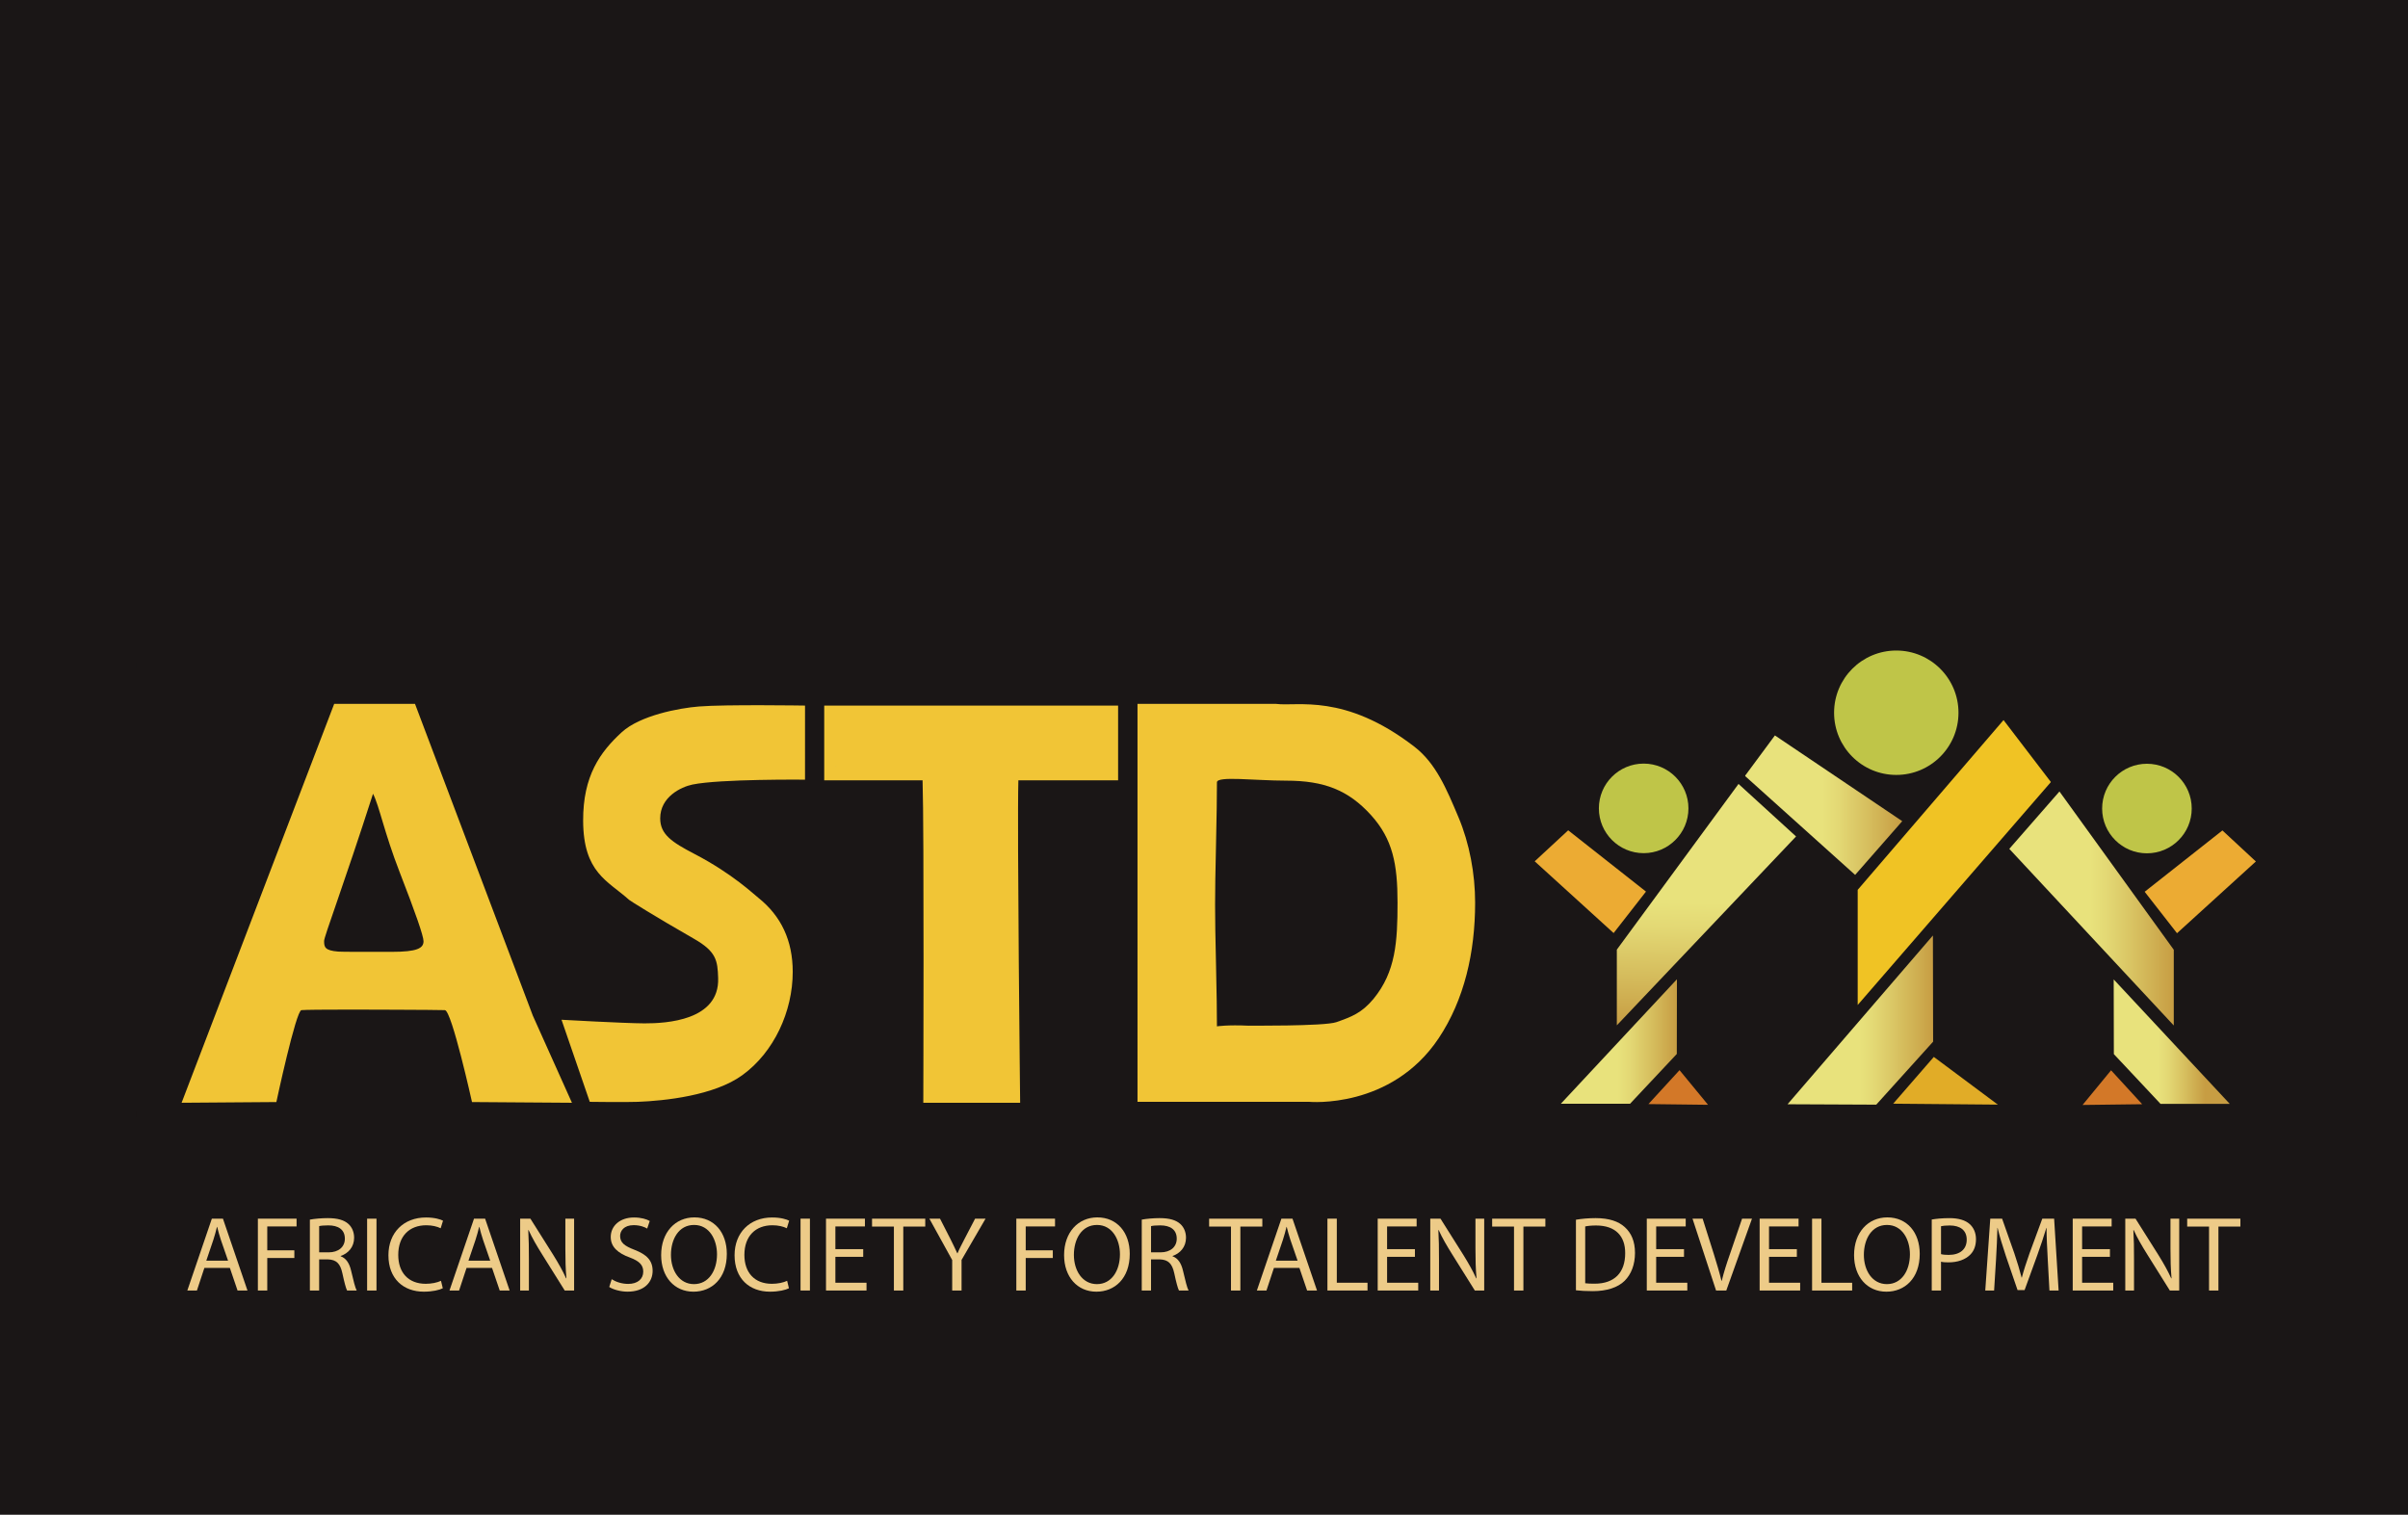 <?xml version="1.0" encoding="utf-8"?>
<!-- Generator: Adobe Illustrator 15.0.0, SVG Export Plug-In . SVG Version: 6.00 Build 0)  -->
<!DOCTYPE svg PUBLIC "-//W3C//DTD SVG 1.1//EN" "http://www.w3.org/Graphics/SVG/1.1/DTD/svg11.dtd">
<svg version="1.1" id="Layer_1" xmlns="http://www.w3.org/2000/svg" xmlns:xlink="http://www.w3.org/1999/xlink" x="0px" y="0px"
	 width="279.163px" height="175.623px" viewBox="0 0 279.163 175.623" enable-background="new 0 0 279.163 175.623"
	 xml:space="preserve">
<rect fill="#1A1616" width="279.163" height="175.623"/>
<rect x="18.994" y="75.313" fill="#F1C536" width="154.631" height="60.246"/>
<g>
	<path fill="#1A1616" d="M149.106,90.509c-3.642,0-8.024-0.569-8.024,0.192c0,1.587-0.034,3.956-0.105,7.113
		c-0.076,3.157-0.11,5.529-0.11,7.111c0,1.565,0.034,3.911,0.11,7.035c0.071,3.129,0.105,5.476,0.105,7.036
		c0,0,1.235-0.196,3.703-0.075c-0.328-0.021,8.754,0.082,10.151-0.414c1.729-0.614,2.924-1.041,4.303-2.707
		c2.568-3.129,2.779-6.603,2.779-11.152c0-4.443-0.543-7.348-3.074-10.144C156.312,91.602,153.507,90.509,149.106,90.509z"/>
	<path fill="#1A1616" d="M43.245,92.027c-3.418,10.637-5.67,16.55-5.67,17.065c0,0.7,0.063,1.11,1.627,1.235
		c0.082,0.021,1.09,0.03,3.021,0.03h3.18c2.941,0,3.697-0.41,3.697-1.235c0-0.596-0.925-3.27-2.776-8.025
		C44.536,96.492,43.983,93.469,43.245,92.027z"/>
	<path fill="#1A1616" d="M15.807,69.793l0.044,71.058h159.23l-0.047-68.928L15.807,69.793z M54.72,127.772
		c0,0-2.355-10.622-3.143-10.657c-0.76-0.04-10.836-0.063-10.836-0.063c-3.39,0-5.322,0.023-5.795,0.063
		c-0.639,0.054-2.907,10.657-2.907,10.657l-10.985,0.082l17.689-46.247h9.369l13.66,36.146l4.535,10.102L54.72,127.772z
		 M93.328,90.395c0,0-9.853-0.097-13.051,0.566c-1.325,0.277-3.739,1.43-3.739,3.919c0,1.85,1.326,2.749,3.979,4.128
		c4.464,2.322,6.932,4.736,7.403,5.086c2.653,2.118,3.982,4.978,3.982,8.578c0,4.609-2.176,9.313-5.822,11.967
		c-3.27,2.389-9.007,2.986-12.138,3.107c-1.393,0.057-5.569,0-5.569,0l-3.276-9.516c0,0,7.206,0.408,9.61,0.418
		c2.511,0.007,8.725-0.316,8.547-5.267c-0.066-2.016-0.206-3.054-2.784-4.53c-4.683-2.684-7.437-4.428-7.542-4.526
		c-2.478-2.231-5.3-3.129-5.325-9.169c-0.021-5.207,1.971-7.964,4.483-10.27c2.131-1.937,6.596-2.789,8.943-2.977
		c3.068-0.249,12.298-0.105,12.298-0.105V90.395z M129.624,90.472H118.06c-0.151,5.563,0.207,37.388,0.207,37.388h-11.228
		c0,0,0.104-31.721-0.084-37.388H95.553v-8.667h34.071V90.472z M166.796,120.361c-5.506,8.264-15.003,7.385-15.003,7.385h-19.921
		v-0.18v-2.457V85.667v-3.862v-0.197h16.068c2.426,0.33,7.919-1.284,16.016,4.952c2.51,1.934,3.737,4.894,5.117,8.166
		c1.289,3.044,1.941,6.591,1.941,9.923C171.015,110.429,169.757,115.91,166.796,120.361z"/>
	<path fill="#C5BF69" d="M96.949,88.789C96.818,88.821,96.941,88.945,96.949,88.789L96.949,88.789z"/>
	<path fill="#C5BF69" d="M127.253,82.992c-0.008-0.004-0.048-0.007-0.113-0.007C127.182,82.985,127.214,82.99,127.253,82.992z"/>
	<path fill="#C5BF69" d="M91.267,88.468c-0.008,0.021-0.021,0.04-0.029,0.063C91.161,88.744,91.198,88.646,91.267,88.468z"/>
</g>
<g>
	<g>
		<path fill="#EDCB88" d="M23.694,147.002l-0.865,2.62h-1.112l2.843-8.33h1.286l2.843,8.33h-1.15l-0.89-2.62H23.694z
			 M26.438,146.161l-0.828-2.397c-0.186-0.544-0.309-1.038-0.433-1.521h-0.024c-0.124,0.482-0.247,1.001-0.42,1.508l-0.816,2.41
			H26.438z"/>
		<path fill="#EDCB88" d="M29.896,141.292h4.486v0.902h-3.398v2.769h3.14v0.89h-3.14v3.77h-1.088V141.292z"/>
		<path fill="#EDCB88" d="M35.926,141.403c0.544-0.1,1.335-0.174,2.063-0.174c1.15,0,1.904,0.223,2.41,0.681
			c0.408,0.37,0.655,0.938,0.655,1.594c0,1.088-0.692,1.817-1.557,2.113v0.037c0.63,0.223,1.013,0.816,1.211,1.682
			c0.271,1.161,0.47,1.965,0.643,2.286h-1.112c-0.136-0.247-0.321-0.952-0.544-1.99c-0.247-1.149-0.704-1.582-1.681-1.619h-1.014
			v3.609h-1.075V141.403z M37.001,145.197h1.1c1.149,0,1.879-0.63,1.879-1.582c0-1.075-0.778-1.545-1.916-1.545
			c-0.519,0-0.877,0.037-1.063,0.087V145.197z"/>
		<path fill="#EDCB88" d="M43.647,141.292v8.33H42.56v-8.33H43.647z"/>
		<path fill="#EDCB88" d="M51.334,149.362c-0.383,0.198-1.187,0.396-2.2,0.396c-2.348,0-4.103-1.483-4.103-4.227
			c0-2.62,1.767-4.376,4.351-4.376c1.025,0,1.693,0.223,1.978,0.371l-0.272,0.878c-0.396-0.198-0.977-0.347-1.668-0.347
			c-1.953,0-3.251,1.249-3.251,3.437c0,2.052,1.174,3.35,3.188,3.35c0.668,0,1.335-0.137,1.768-0.347L51.334,149.362z"/>
		<path fill="#EDCB88" d="M54.088,147.002l-0.865,2.62H52.11l2.843-8.33h1.286l2.843,8.33h-1.149l-0.891-2.62H54.088z
			 M56.832,146.161l-0.828-2.397c-0.186-0.544-0.309-1.038-0.433-1.521h-0.024c-0.124,0.482-0.247,1.001-0.42,1.508l-0.816,2.41
			H56.832z"/>
		<path fill="#EDCB88" d="M60.303,149.622v-8.33h1.187l2.657,4.214c0.605,0.977,1.1,1.854,1.483,2.707l0.037-0.012
			c-0.1-1.113-0.124-2.126-0.124-3.424v-3.485h1.014v8.33h-1.088l-2.645-4.227c-0.581-0.928-1.138-1.879-1.545-2.781l-0.037,0.013
			c0.062,1.05,0.074,2.051,0.074,3.436v3.56H60.303z"/>
		<path fill="#EDCB88" d="M70.915,148.312c0.481,0.31,1.174,0.544,1.915,0.544c1.101,0,1.743-0.581,1.743-1.421
			c0-0.767-0.445-1.224-1.569-1.644c-1.36-0.495-2.2-1.212-2.2-2.373c0-1.298,1.075-2.263,2.694-2.263
			c0.84,0,1.471,0.198,1.829,0.408l-0.297,0.878c-0.26-0.161-0.815-0.396-1.569-0.396c-1.138,0-1.569,0.68-1.569,1.248
			c0,0.778,0.506,1.162,1.655,1.606c1.409,0.544,2.114,1.224,2.114,2.447c0,1.285-0.939,2.41-2.905,2.41
			c-0.803,0-1.681-0.247-2.125-0.544L70.915,148.312z"/>
		<path fill="#EDCB88" d="M84.261,145.37c0,2.855-1.743,4.388-3.869,4.388c-2.212,0-3.744-1.718-3.744-4.239
			c0-2.645,1.631-4.375,3.855-4.375C82.79,141.144,84.261,142.886,84.261,145.37z M77.784,145.494c0,1.792,0.964,3.387,2.67,3.387
			c1.705,0,2.67-1.57,2.67-3.461c0-1.669-0.865-3.399-2.658-3.399C78.674,142.021,77.784,143.677,77.784,145.494z"/>
		<path fill="#EDCB88" d="M91.463,149.362c-0.383,0.198-1.187,0.396-2.2,0.396c-2.348,0-4.103-1.483-4.103-4.227
			c0-2.62,1.767-4.376,4.351-4.376c1.025,0,1.693,0.223,1.978,0.371l-0.272,0.878c-0.396-0.198-0.977-0.347-1.668-0.347
			c-1.953,0-3.251,1.249-3.251,3.437c0,2.052,1.174,3.35,3.188,3.35c0.668,0,1.335-0.137,1.768-0.347L91.463,149.362z"/>
		<path fill="#EDCB88" d="M93.896,141.292v8.33h-1.088v-8.33H93.896z"/>
		<path fill="#EDCB88" d="M100.074,145.717h-3.226v3.003h3.609v0.902h-4.697v-8.33h4.512v0.902h-3.424v2.632h3.226V145.717z"/>
		<path fill="#EDCB88" d="M103.631,142.206h-2.534v-0.914h6.168v0.914h-2.546v7.416h-1.088V142.206z"/>
		<path fill="#EDCB88" d="M110.389,149.622v-3.535l-2.645-4.795h1.235l1.175,2.299c0.309,0.63,0.568,1.137,0.828,1.718h0.024
			c0.223-0.544,0.52-1.088,0.841-1.718l1.198-2.299h1.212l-2.781,4.783v3.547H110.389z"/>
		<path fill="#EDCB88" d="M117.825,141.292h4.486v0.902h-3.398v2.769h3.14v0.89h-3.14v3.77h-1.088V141.292z"/>
		<path fill="#EDCB88" d="M130.974,145.37c0,2.855-1.743,4.388-3.869,4.388c-2.212,0-3.744-1.718-3.744-4.239
			c0-2.645,1.631-4.375,3.855-4.375C129.503,141.144,130.974,142.886,130.974,145.37z M124.497,145.494
			c0,1.792,0.964,3.387,2.67,3.387c1.705,0,2.67-1.57,2.67-3.461c0-1.669-0.865-3.399-2.658-3.399
			C125.387,142.021,124.497,143.677,124.497,145.494z"/>
		<path fill="#EDCB88" d="M132.367,141.403c0.544-0.1,1.335-0.174,2.063-0.174c1.15,0,1.904,0.223,2.41,0.681
			c0.408,0.37,0.655,0.938,0.655,1.594c0,1.088-0.692,1.817-1.557,2.113v0.037c0.63,0.223,1.013,0.816,1.211,1.682
			c0.271,1.161,0.47,1.965,0.643,2.286h-1.112c-0.136-0.247-0.321-0.952-0.544-1.99c-0.247-1.149-0.704-1.582-1.681-1.619h-1.014
			v3.609h-1.075V141.403z M133.442,145.197h1.1c1.149,0,1.879-0.63,1.879-1.582c0-1.075-0.778-1.545-1.916-1.545
			c-0.519,0-0.877,0.037-1.063,0.087V145.197z"/>
		<path fill="#EDCB88" d="M142.709,142.206h-2.534v-0.914h6.168v0.914h-2.546v7.416h-1.088V142.206z"/>
		<path fill="#EDCB88" d="M147.688,147.002l-0.865,2.62h-1.112l2.843-8.33h1.286l2.843,8.33h-1.149l-0.891-2.62H147.688z
			 M150.432,146.161l-0.828-2.397c-0.186-0.544-0.309-1.038-0.433-1.521h-0.024c-0.124,0.482-0.247,1.001-0.42,1.508l-0.816,2.41
			H150.432z"/>
		<path fill="#EDCB88" d="M153.89,141.292h1.088v7.428h3.56v0.902h-4.647V141.292z"/>
		<path fill="#EDCB88" d="M164.034,145.717h-3.226v3.003h3.609v0.902h-4.697v-8.33h4.512v0.902h-3.424v2.632h3.226V145.717z"/>
		<path fill="#EDCB88" d="M165.812,149.622v-8.33h1.187l2.657,4.214c0.605,0.977,1.1,1.854,1.483,2.707l0.037-0.012
			c-0.1-1.113-0.124-2.126-0.124-3.424v-3.485h1.014v8.33h-1.088l-2.645-4.227c-0.581-0.928-1.138-1.879-1.545-2.781l-0.037,0.013
			c0.062,1.05,0.074,2.051,0.074,3.436v3.56H165.812z"/>
		<path fill="#EDCB88" d="M175.522,142.206h-2.534v-0.914h6.168v0.914h-2.546v7.416h-1.088V142.206z"/>
		<path fill="#EDCB88" d="M182.7,141.415c0.655-0.111,1.434-0.186,2.286-0.186c1.545,0,2.646,0.371,3.374,1.039
			c0.754,0.68,1.187,1.644,1.187,2.99c0,1.36-0.433,2.473-1.198,3.238c-0.791,0.779-2.076,1.199-3.695,1.199
			c-0.779,0-1.409-0.037-1.953-0.099V141.415z M183.775,148.781c0.271,0.037,0.667,0.05,1.088,0.05c2.311,0,3.547-1.285,3.547-3.535
			c0.013-1.965-1.1-3.213-3.374-3.213c-0.557,0-0.977,0.049-1.261,0.111V148.781z"/>
		<path fill="#EDCB88" d="M195.229,145.717h-3.226v3.003h3.609v0.902h-4.697v-8.33h4.512v0.902h-3.424v2.632h3.226V145.717z"/>
		<path fill="#EDCB88" d="M198.946,149.622l-2.731-8.33h1.174l1.298,4.104c0.347,1.124,0.655,2.138,0.89,3.114h0.025
			c0.234-0.964,0.568-2.015,0.951-3.103l1.409-4.115h1.149l-2.979,8.33H198.946z"/>
		<path fill="#EDCB88" d="M208.312,145.717h-3.226v3.003h3.609v0.902h-4.697v-8.33h4.512v0.902h-3.424v2.632h3.226V145.717z"/>
		<path fill="#EDCB88" d="M210.076,141.292h1.088v7.428h3.56v0.902h-4.647V141.292z"/>
		<path fill="#EDCB88" d="M222.558,145.37c0,2.855-1.743,4.388-3.869,4.388c-2.212,0-3.744-1.718-3.744-4.239
			c0-2.645,1.631-4.375,3.855-4.375C221.087,141.144,222.558,142.886,222.558,145.37z M216.081,145.494
			c0,1.792,0.964,3.387,2.67,3.387c1.705,0,2.67-1.57,2.67-3.461c0-1.669-0.865-3.399-2.658-3.399
			C216.971,142.021,216.081,143.677,216.081,145.494z"/>
		<path fill="#EDCB88" d="M223.951,141.391c0.519-0.087,1.199-0.161,2.063-0.161c1.063,0,1.842,0.248,2.336,0.692
			c0.445,0.396,0.729,1.001,0.729,1.743c0,0.754-0.223,1.347-0.643,1.779c-0.581,0.605-1.495,0.915-2.546,0.915
			c-0.321,0-0.618-0.013-0.865-0.074v3.337h-1.075V141.391z M225.026,145.407c0.234,0.062,0.531,0.087,0.89,0.087
			c1.298,0,2.089-0.643,2.089-1.768c0-1.112-0.791-1.644-1.965-1.644c-0.47,0-0.828,0.037-1.014,0.086V145.407z"/>
		<path fill="#EDCB88" d="M237.396,145.964c-0.063-1.162-0.137-2.571-0.137-3.597h-0.024c-0.297,0.964-0.63,2.015-1.051,3.164
			l-1.471,4.041h-0.815l-1.359-3.967c-0.396-1.187-0.717-2.25-0.952-3.238h-0.024c-0.024,1.038-0.087,2.422-0.161,3.683
			l-0.222,3.572h-1.026l0.581-8.33h1.372l1.421,4.029c0.347,1.025,0.618,1.94,0.841,2.806h0.024c0.223-0.841,0.52-1.756,0.89-2.806
			l1.483-4.029h1.372l0.52,8.33h-1.063L237.396,145.964z"/>
		<path fill="#EDCB88" d="M244.608,145.717h-3.226v3.003h3.609v0.902h-4.697v-8.33h4.512v0.902h-3.424v2.632h3.226V145.717z"/>
		<path fill="#EDCB88" d="M246.386,149.622v-8.33h1.187l2.657,4.214c0.605,0.977,1.1,1.854,1.483,2.707l0.037-0.012
			c-0.1-1.113-0.124-2.126-0.124-3.424v-3.485h1.014v8.33h-1.088l-2.645-4.227c-0.581-0.928-1.138-1.879-1.545-2.781l-0.037,0.013
			c0.062,1.05,0.074,2.051,0.074,3.436v3.56H246.386z"/>
		<path fill="#EDCB88" d="M256.097,142.206h-2.534v-0.914h6.168v0.914h-2.546v7.416h-1.088V142.206z"/>
	</g>
</g>
<g>
	<circle opacity="0.91" fill="#CFD64D" cx="219.839" cy="82.634" r="7.211"/>
	<polygon fill="#F0C324" points="232.272,83.484 237.763,90.668 215.365,116.518 215.365,103.17 	"/>
	<linearGradient id="SVGID_1_" gradientUnits="userSpaceOnUse" x1="207.234" y1="118.268" x2="224.109" y2="118.268">
		<stop  offset="0" style="stop-color:#6F5322"/>
		<stop  offset="0" style="stop-color:#755824"/>
		<stop  offset="0" style="stop-color:#95722F"/>
		<stop  offset="0" style="stop-color:#AF8638"/>
		<stop  offset="0" style="stop-color:#BF933D"/>
		<stop  offset="0" style="stop-color:#C5983F"/>
		<stop  offset="0" style="stop-color:#C79B41"/>
		<stop  offset="0" style="stop-color:#D0B051"/>
		<stop  offset="0" style="stop-color:#D8C160"/>
		<stop  offset="0" style="stop-color:#DFD06D"/>
		<stop  offset="0" style="stop-color:#E4DA76"/>
		<stop  offset="0" style="stop-color:#E7E07B"/>
		<stop  offset="0" style="stop-color:#E8E27C"/>
		<stop  offset="0.421" style="stop-color:#E8E27C"/>
		<stop  offset="0.491" style="stop-color:#E8E27C"/>
		<stop  offset="0.596" style="stop-color:#E3D874"/>
		<stop  offset="0.783" style="stop-color:#D6BE5E"/>
		<stop  offset="1" style="stop-color:#C79D43"/>
	</linearGradient>
	<polygon fill="url(#SVGID_1_)" points="224.086,108.46 224.109,120.771 217.517,128.074 207.234,128.027 	"/>
	<polyline fill="#E1AC27" points="231.612,128.07 219.479,127.962 224.191,122.539 	"/>
	<path opacity="0.91" fill="#CFD64D" d="M185.36,93.723c0,2.866,2.326,5.193,5.195,5.193c2.862,0,5.188-2.327,5.188-5.193
		c0-2.869-2.326-5.191-5.188-5.191C187.687,88.531,185.36,90.854,185.36,93.723z"/>
	<linearGradient id="SVGID_2_" gradientUnits="userSpaceOnUse" x1="198.052" y1="90.83" x2="197.559" y2="119.055">
		<stop  offset="0" style="stop-color:#6F5322"/>
		<stop  offset="0" style="stop-color:#755824"/>
		<stop  offset="0" style="stop-color:#95722F"/>
		<stop  offset="0" style="stop-color:#AF8638"/>
		<stop  offset="0" style="stop-color:#BF933D"/>
		<stop  offset="0" style="stop-color:#C5983F"/>
		<stop  offset="0" style="stop-color:#C79B41"/>
		<stop  offset="0" style="stop-color:#D0B051"/>
		<stop  offset="0" style="stop-color:#D8C160"/>
		<stop  offset="0" style="stop-color:#DFD06D"/>
		<stop  offset="0" style="stop-color:#E4DA76"/>
		<stop  offset="0" style="stop-color:#E7E07B"/>
		<stop  offset="0" style="stop-color:#E8E27C"/>
		<stop  offset="0.421" style="stop-color:#E8E27C"/>
		<stop  offset="0.491" style="stop-color:#E8E27C"/>
		<stop  offset="0.596" style="stop-color:#E3D874"/>
		<stop  offset="0.783" style="stop-color:#D6BE5E"/>
		<stop  offset="1" style="stop-color:#C79D43"/>
	</linearGradient>
	<polygon fill="url(#SVGID_2_)" points="201.549,90.891 208.219,96.978 187.441,118.878 187.441,110.101 	"/>
	<linearGradient id="SVGID_3_" gradientUnits="userSpaceOnUse" x1="180.949" y1="120.752" x2="194.409" y2="120.752">
		<stop  offset="0" style="stop-color:#6F5322"/>
		<stop  offset="0" style="stop-color:#755824"/>
		<stop  offset="0" style="stop-color:#95722F"/>
		<stop  offset="0" style="stop-color:#AF8638"/>
		<stop  offset="0" style="stop-color:#BF933D"/>
		<stop  offset="0" style="stop-color:#C5983F"/>
		<stop  offset="0" style="stop-color:#C79B41"/>
		<stop  offset="0" style="stop-color:#D0B051"/>
		<stop  offset="0" style="stop-color:#D8C160"/>
		<stop  offset="0" style="stop-color:#DFD06D"/>
		<stop  offset="0" style="stop-color:#E4DA76"/>
		<stop  offset="0" style="stop-color:#E7E07B"/>
		<stop  offset="0" style="stop-color:#E8E27C"/>
		<stop  offset="0.421" style="stop-color:#E8E27C"/>
		<stop  offset="0.491" style="stop-color:#E8E27C"/>
		<stop  offset="0.596" style="stop-color:#E3D874"/>
		<stop  offset="0.783" style="stop-color:#D6BE5E"/>
		<stop  offset="1" style="stop-color:#C79D43"/>
	</linearGradient>
	<path fill="url(#SVGID_3_)" d="M194.409,113.536l-0.015,8.66l-5.418,5.772c0,0-4.889,0-8.027,0L194.409,113.536z"/>
	<polygon fill="#D37828" points="198.017,128.091 194.711,124.074 191.104,128.007 	"/>
	<path fill="none" stroke="#171717" stroke-width="0.25" stroke-miterlimit="10" d="M212.69,110.471"/>
	<polygon fill="#ECAB33" points="181.802,96.266 177.92,99.86 187.069,108.179 190.821,103.371 	"/>
	<linearGradient id="SVGID_4_" gradientUnits="userSpaceOnUse" x1="202.296" y1="93.351" x2="220.529" y2="93.351">
		<stop  offset="0" style="stop-color:#6F5322"/>
		<stop  offset="0" style="stop-color:#755824"/>
		<stop  offset="0" style="stop-color:#95722F"/>
		<stop  offset="0" style="stop-color:#AF8638"/>
		<stop  offset="0" style="stop-color:#BF933D"/>
		<stop  offset="0" style="stop-color:#C5983F"/>
		<stop  offset="0" style="stop-color:#C79B41"/>
		<stop  offset="0" style="stop-color:#D0B051"/>
		<stop  offset="0" style="stop-color:#D8C160"/>
		<stop  offset="0" style="stop-color:#DFD06D"/>
		<stop  offset="0" style="stop-color:#E4DA76"/>
		<stop  offset="0" style="stop-color:#E7E07B"/>
		<stop  offset="0" style="stop-color:#E8E27C"/>
		<stop  offset="0.421" style="stop-color:#E8E27C"/>
		<stop  offset="0.491" style="stop-color:#E8E27C"/>
		<stop  offset="0.596" style="stop-color:#E3D874"/>
		<stop  offset="0.783" style="stop-color:#D6BE5E"/>
		<stop  offset="1" style="stop-color:#C79D43"/>
	</linearGradient>
	<polygon fill="url(#SVGID_4_)" points="205.768,85.266 202.296,89.958 215.069,101.436 220.529,95.206 	"/>
	<path fill="none" stroke="#9AA038" stroke-width="5" stroke-miterlimit="10" d="M198.649,80.921"/>
	<path opacity="0.91" fill="#CFD64D" d="M254.09,93.741c0,2.868-2.326,5.191-5.195,5.191c-2.862,0-5.191-2.323-5.191-5.191
		c0-2.869,2.329-5.191,5.191-5.191C251.764,88.55,254.09,90.872,254.09,93.741z"/>
	<linearGradient id="SVGID_5_" gradientUnits="userSpaceOnUse" x1="232.94" y1="105.328" x2="252.01" y2="105.328">
		<stop  offset="0" style="stop-color:#6F5322"/>
		<stop  offset="0" style="stop-color:#755824"/>
		<stop  offset="0" style="stop-color:#95722F"/>
		<stop  offset="0" style="stop-color:#AF8638"/>
		<stop  offset="0" style="stop-color:#BF933D"/>
		<stop  offset="0" style="stop-color:#C5983F"/>
		<stop  offset="0" style="stop-color:#C79B41"/>
		<stop  offset="0" style="stop-color:#D0B051"/>
		<stop  offset="0" style="stop-color:#D8C160"/>
		<stop  offset="0" style="stop-color:#DFD06D"/>
		<stop  offset="0" style="stop-color:#E4DA76"/>
		<stop  offset="0" style="stop-color:#E7E07B"/>
		<stop  offset="0" style="stop-color:#E8E27C"/>
		<stop  offset="0.421" style="stop-color:#E8E27C"/>
		<stop  offset="0.491" style="stop-color:#E8E27C"/>
		<stop  offset="0.596" style="stop-color:#E3D874"/>
		<stop  offset="0.783" style="stop-color:#D6BE5E"/>
		<stop  offset="1" style="stop-color:#C79D43"/>
	</linearGradient>
	<polygon fill="url(#SVGID_5_)" points="238.755,91.763 232.94,98.417 252.01,118.895 252.01,110.117 	"/>
	<linearGradient id="SVGID_6_" gradientUnits="userSpaceOnUse" x1="245.044" y1="120.769" x2="255.629" y2="120.769">
		<stop  offset="0" style="stop-color:#6F5322"/>
		<stop  offset="0" style="stop-color:#755824"/>
		<stop  offset="0" style="stop-color:#95722F"/>
		<stop  offset="0" style="stop-color:#AF8638"/>
		<stop  offset="0" style="stop-color:#BF933D"/>
		<stop  offset="0" style="stop-color:#C5983F"/>
		<stop  offset="0" style="stop-color:#C79B41"/>
		<stop  offset="0" style="stop-color:#D0B051"/>
		<stop  offset="0" style="stop-color:#D8C160"/>
		<stop  offset="0" style="stop-color:#DFD06D"/>
		<stop  offset="0" style="stop-color:#E4DA76"/>
		<stop  offset="0" style="stop-color:#E7E07B"/>
		<stop  offset="0" style="stop-color:#E8E27C"/>
		<stop  offset="0.421" style="stop-color:#E8E27C"/>
		<stop  offset="0.491" style="stop-color:#E8E27C"/>
		<stop  offset="0.596" style="stop-color:#E3D874"/>
		<stop  offset="0.783" style="stop-color:#D6BE5E"/>
		<stop  offset="1" style="stop-color:#C79D43"/>
	</linearGradient>
	<path fill="url(#SVGID_6_)" d="M245.044,113.555l0.018,8.658l5.413,5.772c0,0,4.884,0,8.027,0L245.044,113.555z"/>
	<polygon fill="#D37828" points="241.434,128.109 244.739,124.09 248.347,128.023 	"/>
	<polygon fill="#ECAB33" points="257.648,96.281 261.527,99.879 252.385,108.197 248.635,103.391 	"/>
</g>
</svg>
